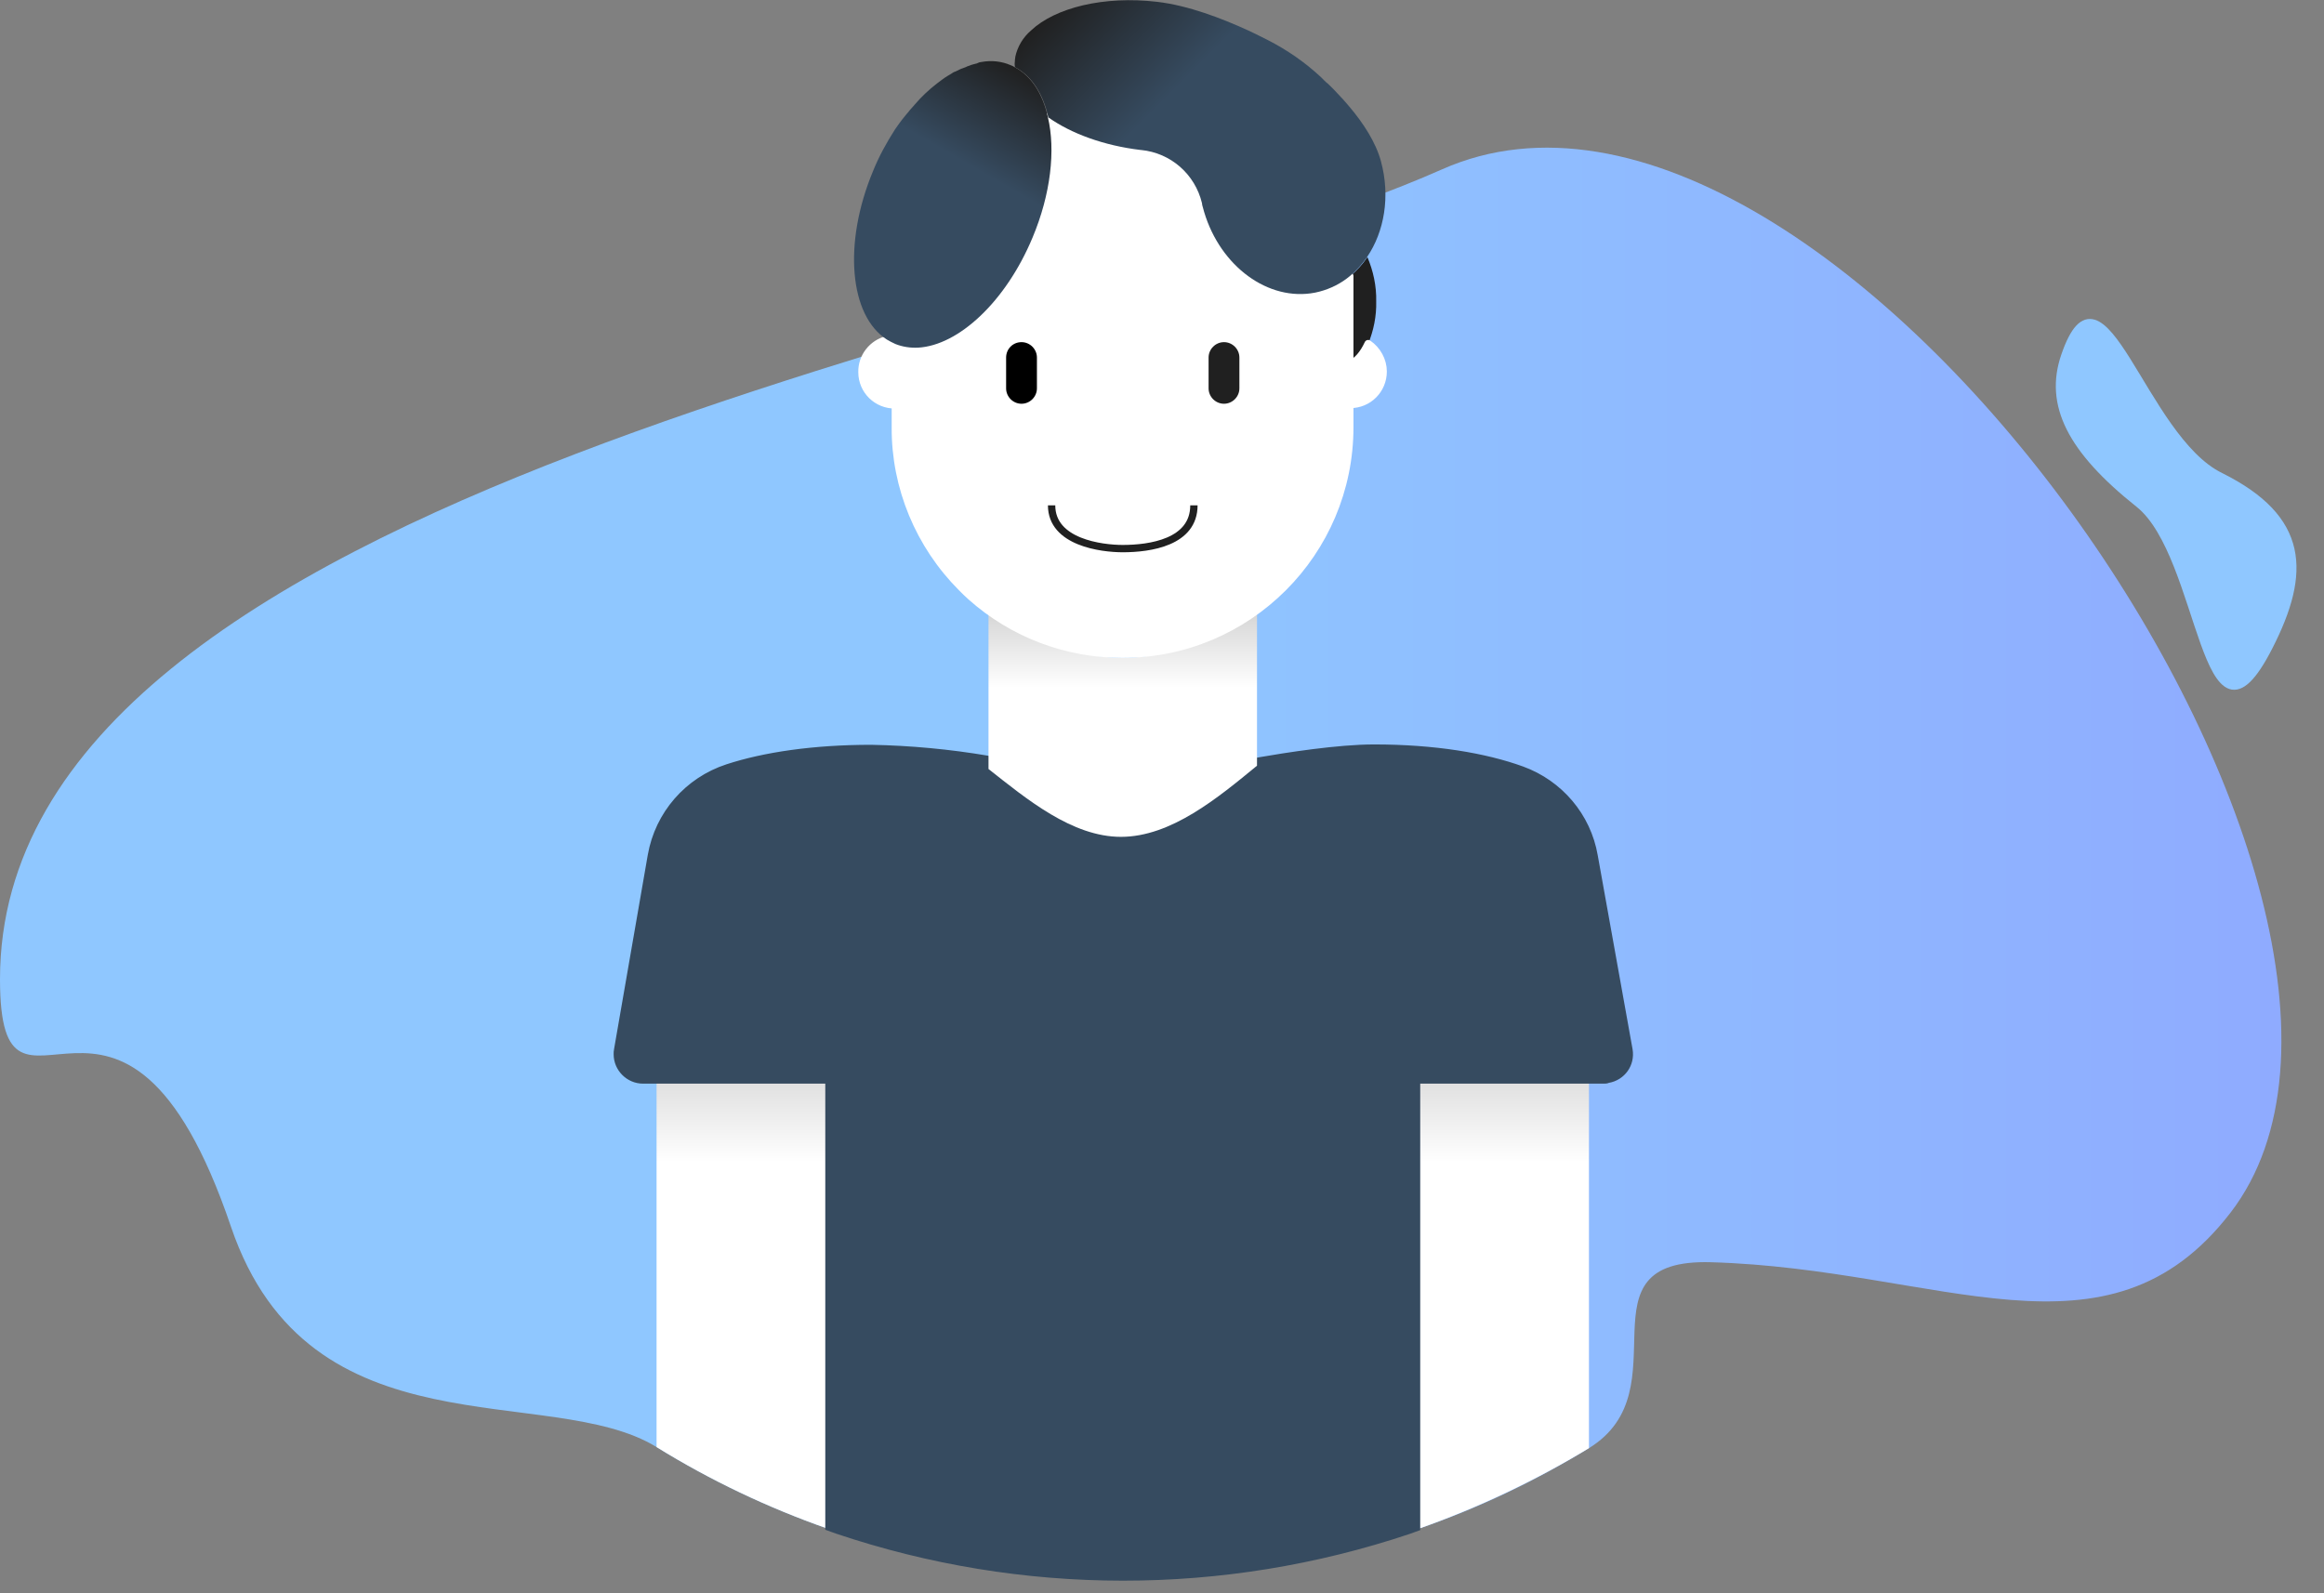 <svg id="Layer_1" xmlns="http://www.w3.org/2000/svg" viewBox="0 0 633.6 434.5"><rect x="0" y="0" width="633.6" height="434.5" fill="#808080" stroke="none"/><style>.st2{fill:#202020}.st7{fill:#fff;stroke:#fff;stroke-width:2;stroke-linecap:round;stroke-linejoin:round}</style><linearGradient id="SVGID_1_" gradientUnits="userSpaceOnUse" y1="196.51" x2="621.975" y2="196.51" gradientTransform="matrix(1 0 0 -1 0 431.906)"><stop offset=".48" stop-color="#8fc7ff"/><stop offset="1" stop-color="#8fabff"/></linearGradient><path d="M608.1 330.7c-33.6 43.6-79 15.3-141.6 13.5-37.3-1.1-7.3 34.7-33.3 50.7-14.7 9-30.2 16.4-46.5 22l-2.5.9c-50.7 17-105.5 17-156.2-.1l-2.5-.9c-16.2-5.7-31.8-13.1-46.5-22.2-29.1-17.9-94.6 2.8-116-60C33.4 247.2 0 318.1 0 267 0 132.6 287.9 92.9 393.1 46.2c106.4-47.3 279.1 201.2 215 284.5z" fill="url(#SVGID_1_)"/><path d="M618.6 176.4c-17.7 34.7-17.7-24.9-35.5-39-18.6-14.8-24.7-27.1-20.2-40.3 10.2-29.9 21.1 22.4 42.5 32.8 23.1 11.5 23.6 26.2 13.2 46.5z" fill="#8fc7ff" stroke="#8fc7ff" stroke-width="2" stroke-linecap="round" stroke-linejoin="round"/><g id="Robin"><path class="st2" d="M375.2 82.2c.1 4-.7 7.9-2.2 11.6-1.3 2.8-3 4.8-4.9 5.6V75.3c1.8-1.5 3.4-3.2 4.7-5.2 1.6 3.8 2.5 7.9 2.4 12.1z"/><linearGradient id="SVGID_2_" gradientUnits="userSpaceOnUse" x1="202.24" y1="15.095" x2="202.24" y2="136.856" gradientTransform="matrix(1 0 0 -1 0 431.906)"><stop offset=".82" stop-color="#fff"/><stop offset="1" stop-color="#e0e0e0"/></linearGradient><path d="M225.5 295v121.8c-16.2-5.7-31.8-13.1-46.5-22.2V295h46.5" fill="url(#SVGID_2_)"/><linearGradient id="SVGID_3_" gradientUnits="userSpaceOnUse" x1="409.925" y1="14.976" x2="409.925" y2="136.856" gradientTransform="matrix(1 0 0 -1 0 431.906)"><stop offset=".82" stop-color="#fff"/><stop offset="1" stop-color="#e0e0e0"/></linearGradient><path d="M386.7 295v121.9c16.2-5.7 31.8-13.1 46.5-22V295h-46.5" fill="url(#SVGID_3_)"/><path d="M437.2 295h-50.5v121.9l-2.5.9c-50.7 17-105.5 17-156.2-.1l-2.5-.9V295h-50.2c-4.1 0-7.5-3.4-7.5-7.5 0-.4 0-.9.1-1.3l9.2-53c2-11.4 10.1-20.7 21.1-24.3 10.1-3.3 23.6-5.3 39.3-5.3 10.7.2 21.4 1.2 32 3v1.2c11.7 7.8 21 16.7 36 16.7 15.5 0 25.2-8.7 37.2-16.9v-.5c8.1-1.4 22.1-3.6 31.9-3.6 16.5 0 30.3 2.3 40.5 6 10.4 3.8 18.1 12.8 20 23.8l9.5 52.9c.7 4.1-2 7.9-6.1 8.6-.4.2-.9.2-1.3.2z" fill="#364b60" stroke="#364b60" stroke-miterlimit="10"/><linearGradient id="SVGID_4_" gradientUnits="userSpaceOnUse" x1="306.09" y1="203.756" x2="306.09" y2="269.315" gradientTransform="matrix(1 0 0 -1 0 431.906)"><stop offset=".62" stop-color="#fff"/><stop offset="1" stop-color="#ccc"/></linearGradient><path d="M342.7 162.6v46.2c-10.6 8.7-23.4 19.4-37.1 19.4-13.3 0-25.7-10.3-36.1-18.5v-47c9.7 10.4 22.5 16.7 36.6 16.7s26.9-6.4 36.6-16.8z" fill="url(#SVGID_4_)"/><path class="st7" d="M377.1 101.3c0 5-4 9-9 9v-11c1.9-.8 3.6-2.8 4.9-5.6 2.5 1.7 4.1 4.6 4.1 7.6zM244.1 93.8v16.6c-5 .1-9.1-3.9-9.1-8.9-.1-4.2 2.8-7.9 6.9-8.9.7.4 1.3.8 2.1 1.1l.1.1z"/><path class="st7" d="M368 75.3v41.2c0 34.2-27.8 62-62.1 61.9-15.2 0-29.9-5.6-41.2-15.7-.9-.8-1.7-1.6-2.5-2.4-11.6-11.6-18.2-27.4-18.1-43.8V93.8c2 .8 4.1 1.1 6.2 1 11-.6 23.9-12.5 31.2-30 5-11.9 6.3-23.9 4.3-32.9 6.2 4.4 15.1 7.7 25.2 8.9h.2c8.1.8 14.7 6.7 16.6 14.5.1.3.2.7.2 1 3.9 15.2 16.7 25.2 29.4 23.6.8-.1 1.7-.3 2.5-.5 2.9-.8 5.7-2.2 8.1-4.1z"/><path d="M325.5 137.8c0 10.1-12 11.8-19.4 11.8-5.8 0-19.4-1.7-19.4-11.8" fill="none" stroke="#202020" stroke-width="2" stroke-miterlimit="10"/><linearGradient id="SVGID_5_" gradientUnits="userSpaceOnUse" x1="239.348" y1="340.696" x2="280.294" y2="411.604" gradientTransform="matrix(1 0 0 -1 0 431.906)"><stop offset=".64" stop-color="#364b60"/><stop offset="1" stop-color="#202020"/></linearGradient><path d="M281.5 64.8c-7.3 17.5-20.2 29.4-31.2 30-2.1.1-4.2-.2-6.2-1l-.2-.1c-.7-.3-1.4-.7-2.1-1.1-10.2-6.5-12-26.2-3.8-45.9 1.6-4 3.7-7.8 6-11.4.6-.9 1.2-1.7 1.8-2.5l1.2-1.5c.2-.2.4-.5.6-.7.4-.5.7-.9 1.1-1.3l.7-.8c1.8-2.1 3.8-4 6-5.7l.8-.6.8-.6c.8-.6 1.7-1.1 2.5-1.6.3-.2.6-.4 1-.5.7-.3 1.3-.7 2-.9l.8-.3.4-.2.6-.2.5-.2.7-.2c.3-.1.5-.1.8-.2l.7-.3c.2 0 .4-.1.6-.1 2.7-.5 5.5-.2 8 .9.3.1.7.3 1 .5 4.6 2.4 7.7 7.3 9.1 13.7 2.1 8.9.8 20.9-4.2 32.8z" fill="url(#SVGID_5_)"/><linearGradient id="SVGID_6_" gradientUnits="userSpaceOnUse" x1="370.061" y1="358.495" x2="292.991" y2="435.565" gradientTransform="matrix(1 0 0 -1 0 431.906)"><stop offset=".64" stop-color="#364b60"/><stop offset="1" stop-color="#202020"/></linearGradient><path d="M372.7 70.1c-1.3 1.9-2.9 3.7-4.7 5.2-2.4 2-5.2 3.4-8.2 4.2-.8.2-1.6.4-2.5.5-12.7 1.7-25.5-8.4-29.4-23.6-.1-.3-.2-.7-.2-1-1.9-7.9-8.5-13.7-16.6-14.5h-.1c-10.1-1.2-19-4.5-25.2-8.9-1.4-6.4-4.5-11.3-9.1-13.7-.1-.6-.1-1.2 0-1.8v-.2c0-.2.1-.4.1-.7v-.1c.6-2.8 2.1-5.3 4.3-7.2 6.6-6.2 19.8-9.5 34.4-7.8 8.5 1 17.6 4.5 24.8 7.8l1.9.9 2.2 1.1 1.2.6c5.3 2.7 10.2 6.1 14.5 10.1l.9.9c.3.3.6.6 1 .9 1.2 1.1 2.4 2.4 3.6 3.7.8.8 1.5 1.7 2.3 2.6 3.8 4.5 7.2 9.7 8.6 14.9 2.6 9.6.9 19.2-3.8 26.1z" fill="url(#SVGID_6_)"/><path d="M278.5 93.3c2.3 0 4.2 1.9 4.2 4.2v8.4c0 2.3-1.9 4.2-4.2 4.2-2.3 0-4.2-1.9-4.2-4.2v-8.4c0-2.3 1.8-4.2 4.2-4.2z"/><path class="st2" d="M333.7 93.3c2.3 0 4.2 1.9 4.2 4.2v8.4c0 2.3-1.9 4.2-4.2 4.2-2.3 0-4.2-1.9-4.2-4.2v-8.4c0-2.3 1.9-4.2 4.2-4.2z"/></g></svg>